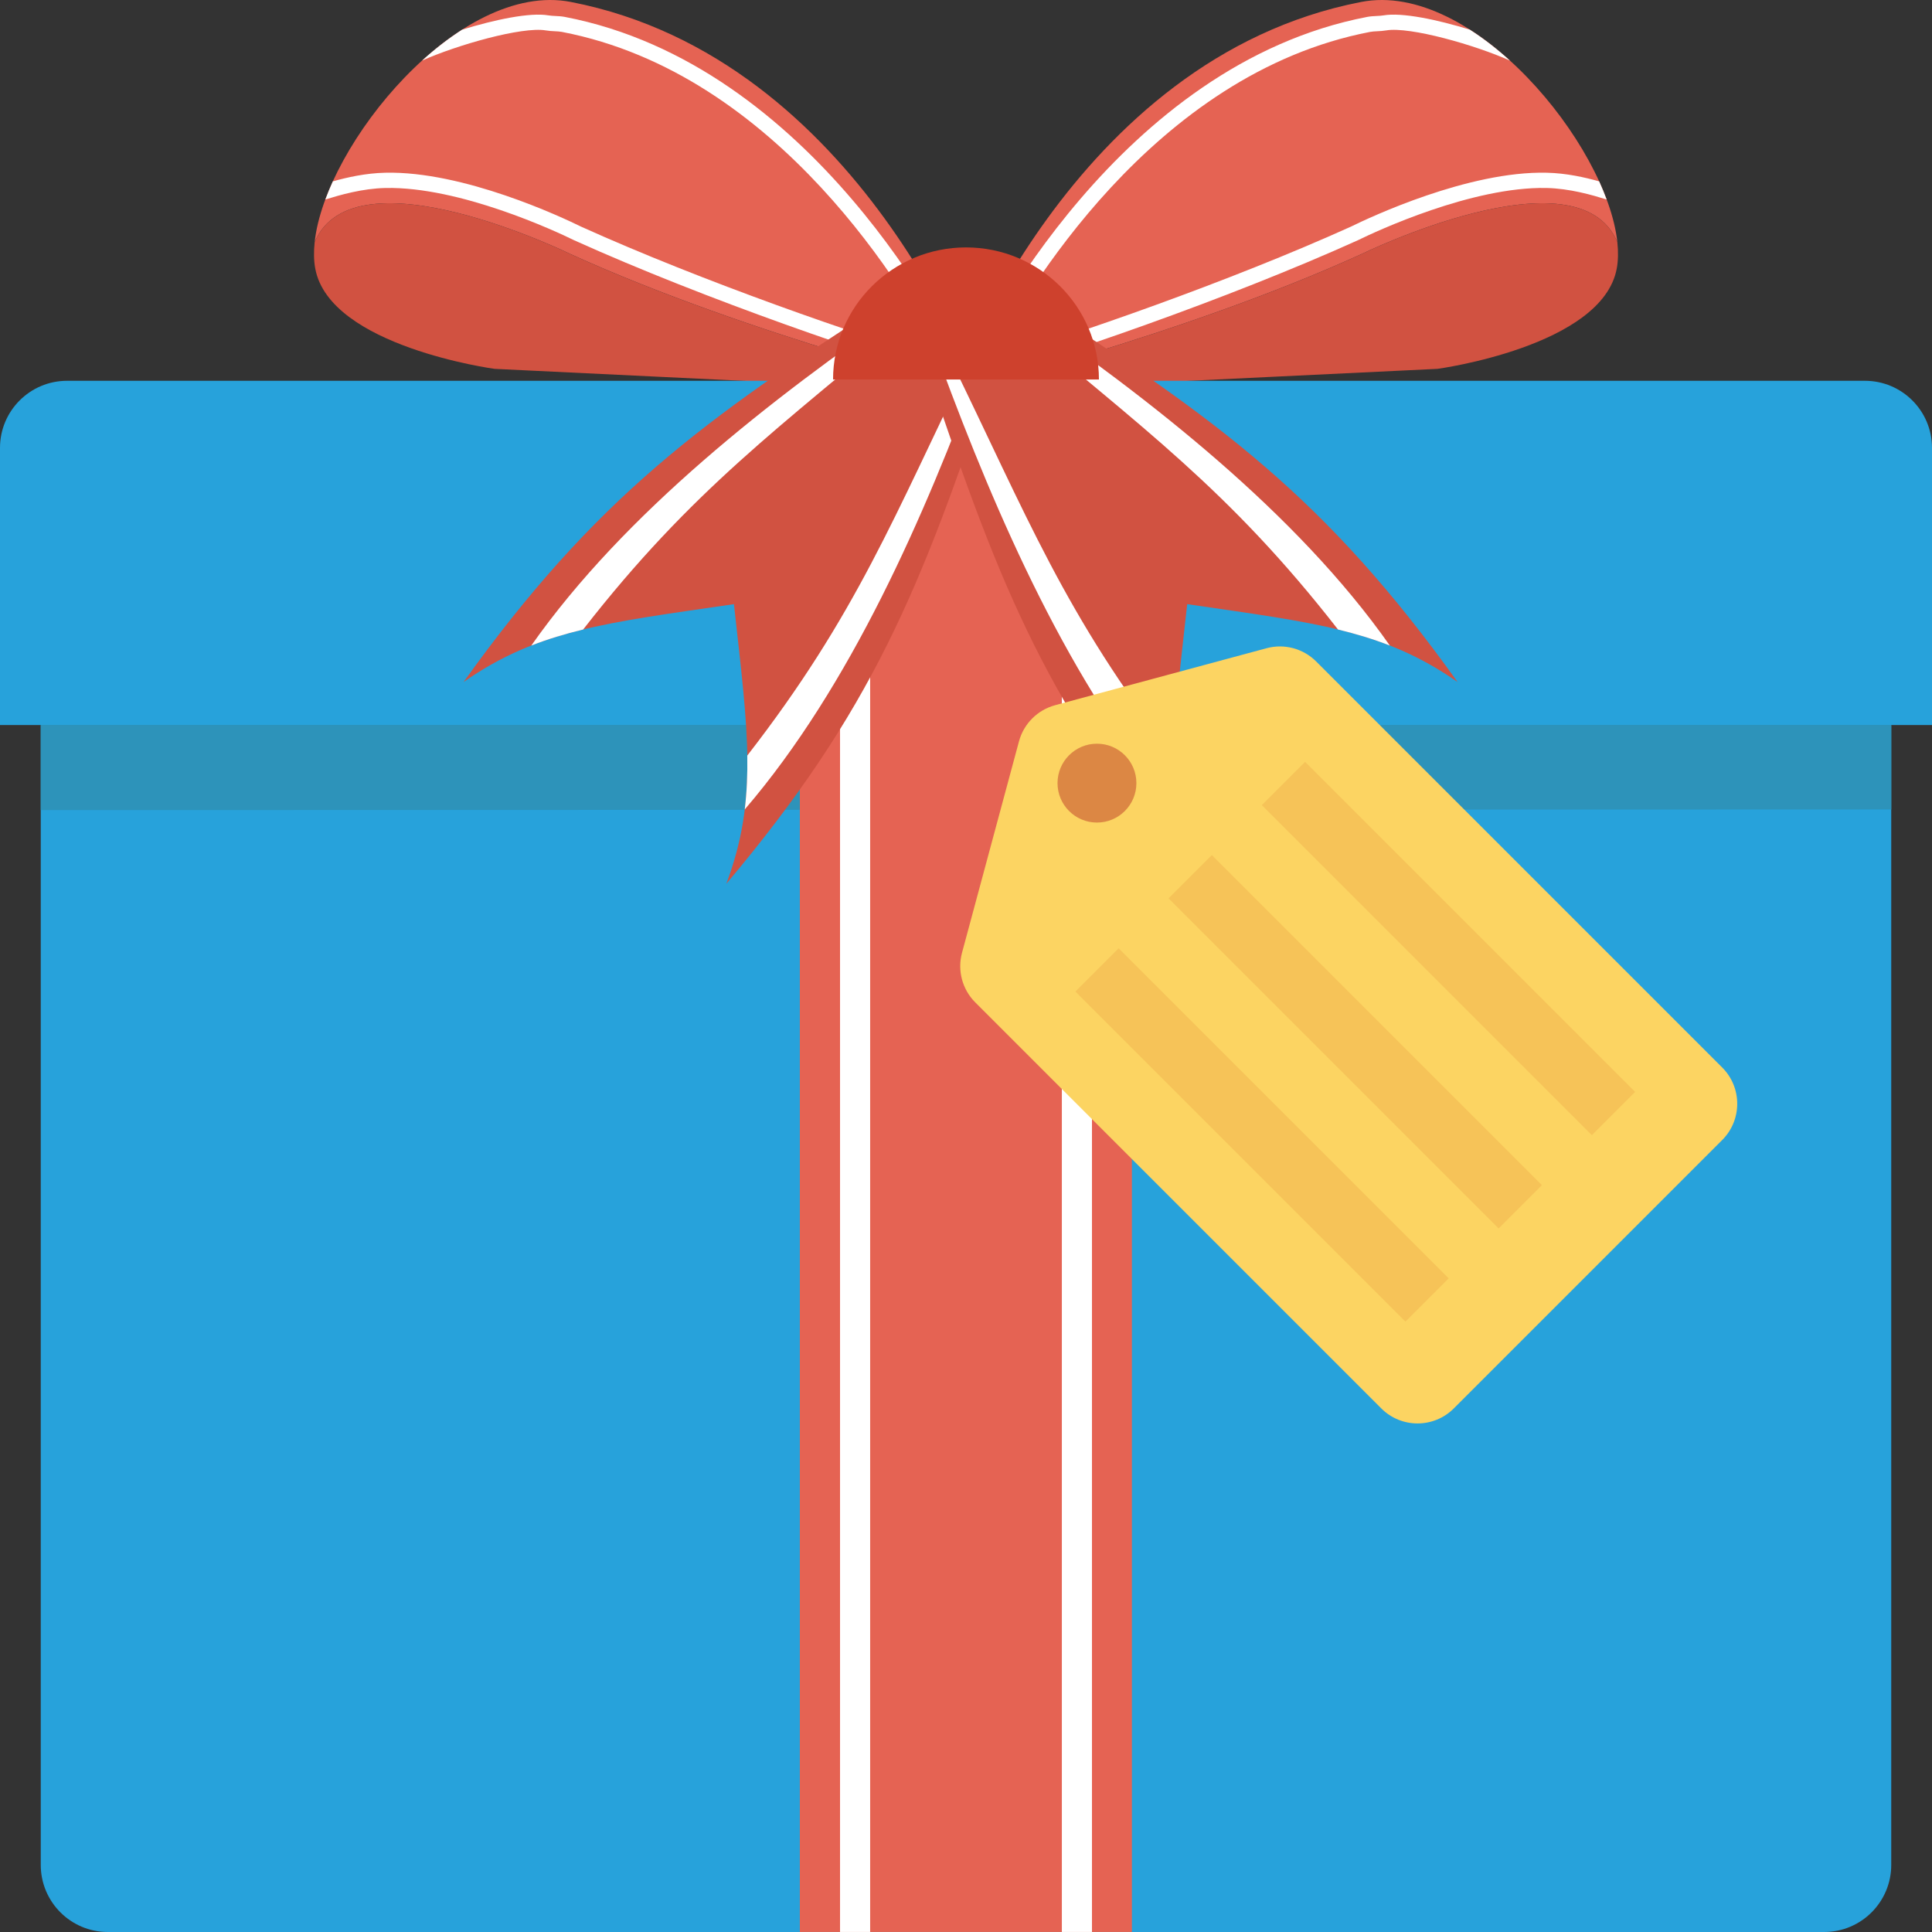 <?xml version="1.0" encoding="iso-8859-1"?>
<!-- Generator: Adobe Illustrator 19.0.0, SVG Export Plug-In . SVG Version: 6.00 Build 0)  -->
<svg xmlns="http://www.w3.org/2000/svg" xmlns:xlink="http://www.w3.org/1999/xlink" version="1.1" id="Capa_1" x="0px" y="0px" viewBox="0 0 409.6 409.6" style="enable-background:new 0 0 409.6 409.6;" xml:space="preserve">
<rect x="0" y="0" width="409.6" height="409.6" fill="#333333" stroke="none"/>
<path style="fill:#E56353;" d="M342.888,51.321c-2.204-20.677-30.651-55.482-54.282-50.912  c-61.754,11.942-86.693,82.745-86.693,82.745s48.306-11.791,86.693-29.266C288.606,53.889,334.507,31.406,342.888,51.321z"/>
<path style="fill:#FFFFFF;" d="M327.929,36.619c-16.619-0.392-37.493,9.451-41.551,11.444c-25.64,11.58-59.233,23.279-76.547,28.288  c7.17-13.817,34.624-60.756,80.646-69.588c0.455-0.088,0.97-0.113,1.517-0.14c0.599-0.03,1.221-0.061,1.878-0.174  c5.036-0.866,18.986,3.128,26.244,6.4c-2.715-2.465-5.567-4.684-8.498-6.559c-6.845-2.113-14.366-3.705-18.299-3.029  c-0.495,0.085-0.994,0.106-1.488,0.13c-0.634,0.032-1.291,0.064-1.97,0.194c-52.591,10.094-81.47,68.048-84.59,74.623l-1.504,3.17  l3.403-0.919c15.999-4.318,52.895-16.956,80.688-29.514c3.901-1.914,24.215-11.403,39.999-11.091  c4.975,0.112,9.701,1.493,12.764,2.442c-0.47-1.266-0.992-2.547-1.584-3.844C335.978,37.593,332.076,36.712,327.929,36.619z"/>
<path style="fill:#D15241;" d="M288.606,53.889c-38.387,17.474-86.693,29.266-86.693,29.266l102.845-4.956  c0,0,34.915-4.72,38.003-21.241c0.319-1.707,0.344-3.606,0.128-5.636C334.507,31.406,288.606,53.889,288.606,53.889z"/>
<path style="fill:#E56353;" d="M66.713,51.321c2.204-20.677,30.651-55.482,54.282-50.912c61.754,11.942,86.693,82.745,86.693,82.745  s-48.306-11.791-86.693-29.266C120.995,53.889,75.094,31.406,66.713,51.321z"/>
<path style="fill:#FFFFFF;" d="M81.671,36.619c16.619-0.392,37.493,9.451,41.551,11.444c25.64,11.58,59.233,23.279,76.547,28.288  c-7.17-13.817-34.624-60.756-80.646-69.588c-0.455-0.088-0.97-0.113-1.517-0.14c-0.599-0.03-1.221-0.061-1.878-0.174  c-5.036-0.866-18.986,3.128-26.244,6.4c2.715-2.465,5.567-4.684,8.498-6.559c6.845-2.113,14.366-3.705,18.299-3.029  c0.495,0.085,0.994,0.106,1.488,0.13c0.634,0.032,1.291,0.064,1.97,0.194c52.591,10.094,81.47,68.048,84.59,74.623l1.504,3.17  l-3.403-0.919c-15.999-4.318-52.895-16.956-80.688-29.514c-3.901-1.914-24.215-11.403-39.999-11.091  c-4.975,0.112-9.701,1.493-12.764,2.442c0.47-1.266,0.992-2.547,1.584-3.844C73.623,37.593,77.525,36.712,81.671,36.619z"/>
<path style="fill:#D15241;" d="M120.995,53.889c38.387,17.474,86.693,29.266,86.693,29.266l-102.845-4.956  c0,0-34.915-4.72-38.003-21.241c-0.319-1.707-0.344-3.606-0.128-5.636C75.094,31.406,120.995,53.889,120.995,53.889z"/>
<g>
	<path style="fill:#27A2DB;" d="M395.38,80.733H14.222C6.367,80.733,0,87.1,0,94.955v58.765h409.6V94.955   C409.6,87.1,403.233,80.733,395.38,80.733z"/>
	<path style="fill:#27A2DB;" d="M8.642,153.719v241.659c0,7.854,6.367,14.221,14.222,14.221h363.874   c7.853,0,14.22-6.367,14.22-14.221V153.719H8.642z"/>
</g>
<polygon style="fill:#2D93BA;" points="400.959,171.609 8.642,171.751 8.642,153.719 400.959,153.719 "/>
<rect x="169.574" y="80.732" style="fill:#E56353;" width="70.4" height="328.858"/>
<g>
	<rect x="178.094" y="80.732" style="fill:#FFFFFF;" width="6.385" height="328.858"/>
	<rect x="225.121" y="80.732" style="fill:#FFFFFF;" width="6.385" height="328.858"/>
</g>
<path style="fill:#D15241;" d="M153.987,187.365c6.761-18.02,4.608-32.14,1.613-59.279c-27.185,3.966-41.478,5.458-57.321,16.505  c27.899-38.948,50.503-55.445,90.936-81.469c8.467,6.501,12.701,9.752,21.168,16.253  C195.24,124.817,184.877,150.714,153.987,187.365z"/>
<g>
	<path style="fill:#FFFFFF;" d="M193.017,66.041c-0.274-0.211-0.526-0.404-0.809-0.621c-0.138-0.106-0.298-0.229-0.439-0.337   c-28.091,19.379-59.298,43.556-79.129,71.78c3.483-1.367,7.106-2.462,10.992-3.402c23.207-29.799,41.702-42.827,70.057-66.904   C193.42,66.351,193.225,66.201,193.017,66.041z"/>
	<path style="fill:#FFFFFF;" d="M207.828,77.413c-0.14-0.108-0.3-0.231-0.439-0.337c-0.283-0.217-0.534-0.41-0.809-0.621   c-0.207-0.159-0.403-0.309-0.672-0.515c-16.298,33.335-24.313,54.41-47.478,84.243c0.065,3.973-0.089,7.733-0.541,11.427   C180.371,145.419,196.043,109.314,207.828,77.413z"/>
</g>
<path style="fill:#D15241;" d="M253.31,187.365c-6.761-18.02-4.608-32.14-1.613-59.279c27.185,3.966,41.478,5.458,57.321,16.505  c-27.899-38.948-50.503-55.445-90.936-81.469c-8.467,6.501-12.701,9.752-21.168,16.253  C212.058,124.817,222.421,150.714,253.31,187.365z"/>
<g>
	<path style="fill:#FFFFFF;" d="M214.28,66.041c0.274-0.211,0.526-0.404,0.809-0.621c0.138-0.106,0.298-0.229,0.439-0.337   c28.091,19.379,59.298,43.556,79.129,71.78c-3.483-1.367-7.106-2.462-10.992-3.402c-23.207-29.799-41.702-42.827-70.057-66.904   C213.877,66.351,214.072,66.201,214.28,66.041z"/>
	<path style="fill:#FFFFFF;" d="M199.469,77.413c0.14-0.108,0.3-0.231,0.439-0.337c0.283-0.217,0.534-0.41,0.809-0.621   c0.207-0.159,0.403-0.309,0.672-0.515c16.298,33.335,24.313,54.41,47.479,84.243c-0.065,3.973,0.089,7.733,0.541,11.427   C226.926,145.419,211.255,109.314,199.469,77.413z"/>
</g>
<path style="fill:#CE412D;" d="M204.8,52.454c-15.565,0-28.184,12.538-28.184,28.005h56.367  C232.984,64.992,220.366,52.454,204.8,52.454z"/>
<path style="fill:#FCD462;" d="M268.526,137.426l-44.825,12.08c-3.74,1.008-6.661,3.929-7.669,7.669l-12.079,44.825  c-1.012,3.756,0.059,7.766,2.81,10.517l86.08,86.08c4.246,4.246,11.13,4.245,15.376,0l56.904-56.904  c4.246-4.246,4.245-11.129,0-15.375l-86.08-86.08C276.292,137.486,272.282,136.414,268.526,137.426z"/>
<ellipse style="fill:#DC8744;" cx="232.564" cy="166.03" rx="8.361" ry="8.361"/>
<g>
	
		<rect x="257.588" y="194.548" transform="matrix(-0.707 -0.707 0.707 -0.707 382.056 560.327)" style="fill:#F6C358;" width="98.975" height="12.979"/>
	
		<rect x="237.827" y="214.314" transform="matrix(-0.707 -0.707 0.707 -0.707 334.344 580.098)" style="fill:#F6C358;" width="98.975" height="12.979"/>
	
		<rect x="218.073" y="234.078" transform="matrix(-0.707 -0.707 0.707 -0.707 286.647 599.869)" style="fill:#F6C358;" width="98.975" height="12.979"/>
</g>
<g>
</g>
<g>
</g>
<g>
</g>
<g>
</g>
<g>
</g>
<g>
</g>
<g>
</g>
<g>
</g>
<g>
</g>
<g>
</g>
<g>
</g>
<g>
</g>
<g>
</g>
<g>
</g>
<g>
</g>
</svg>
